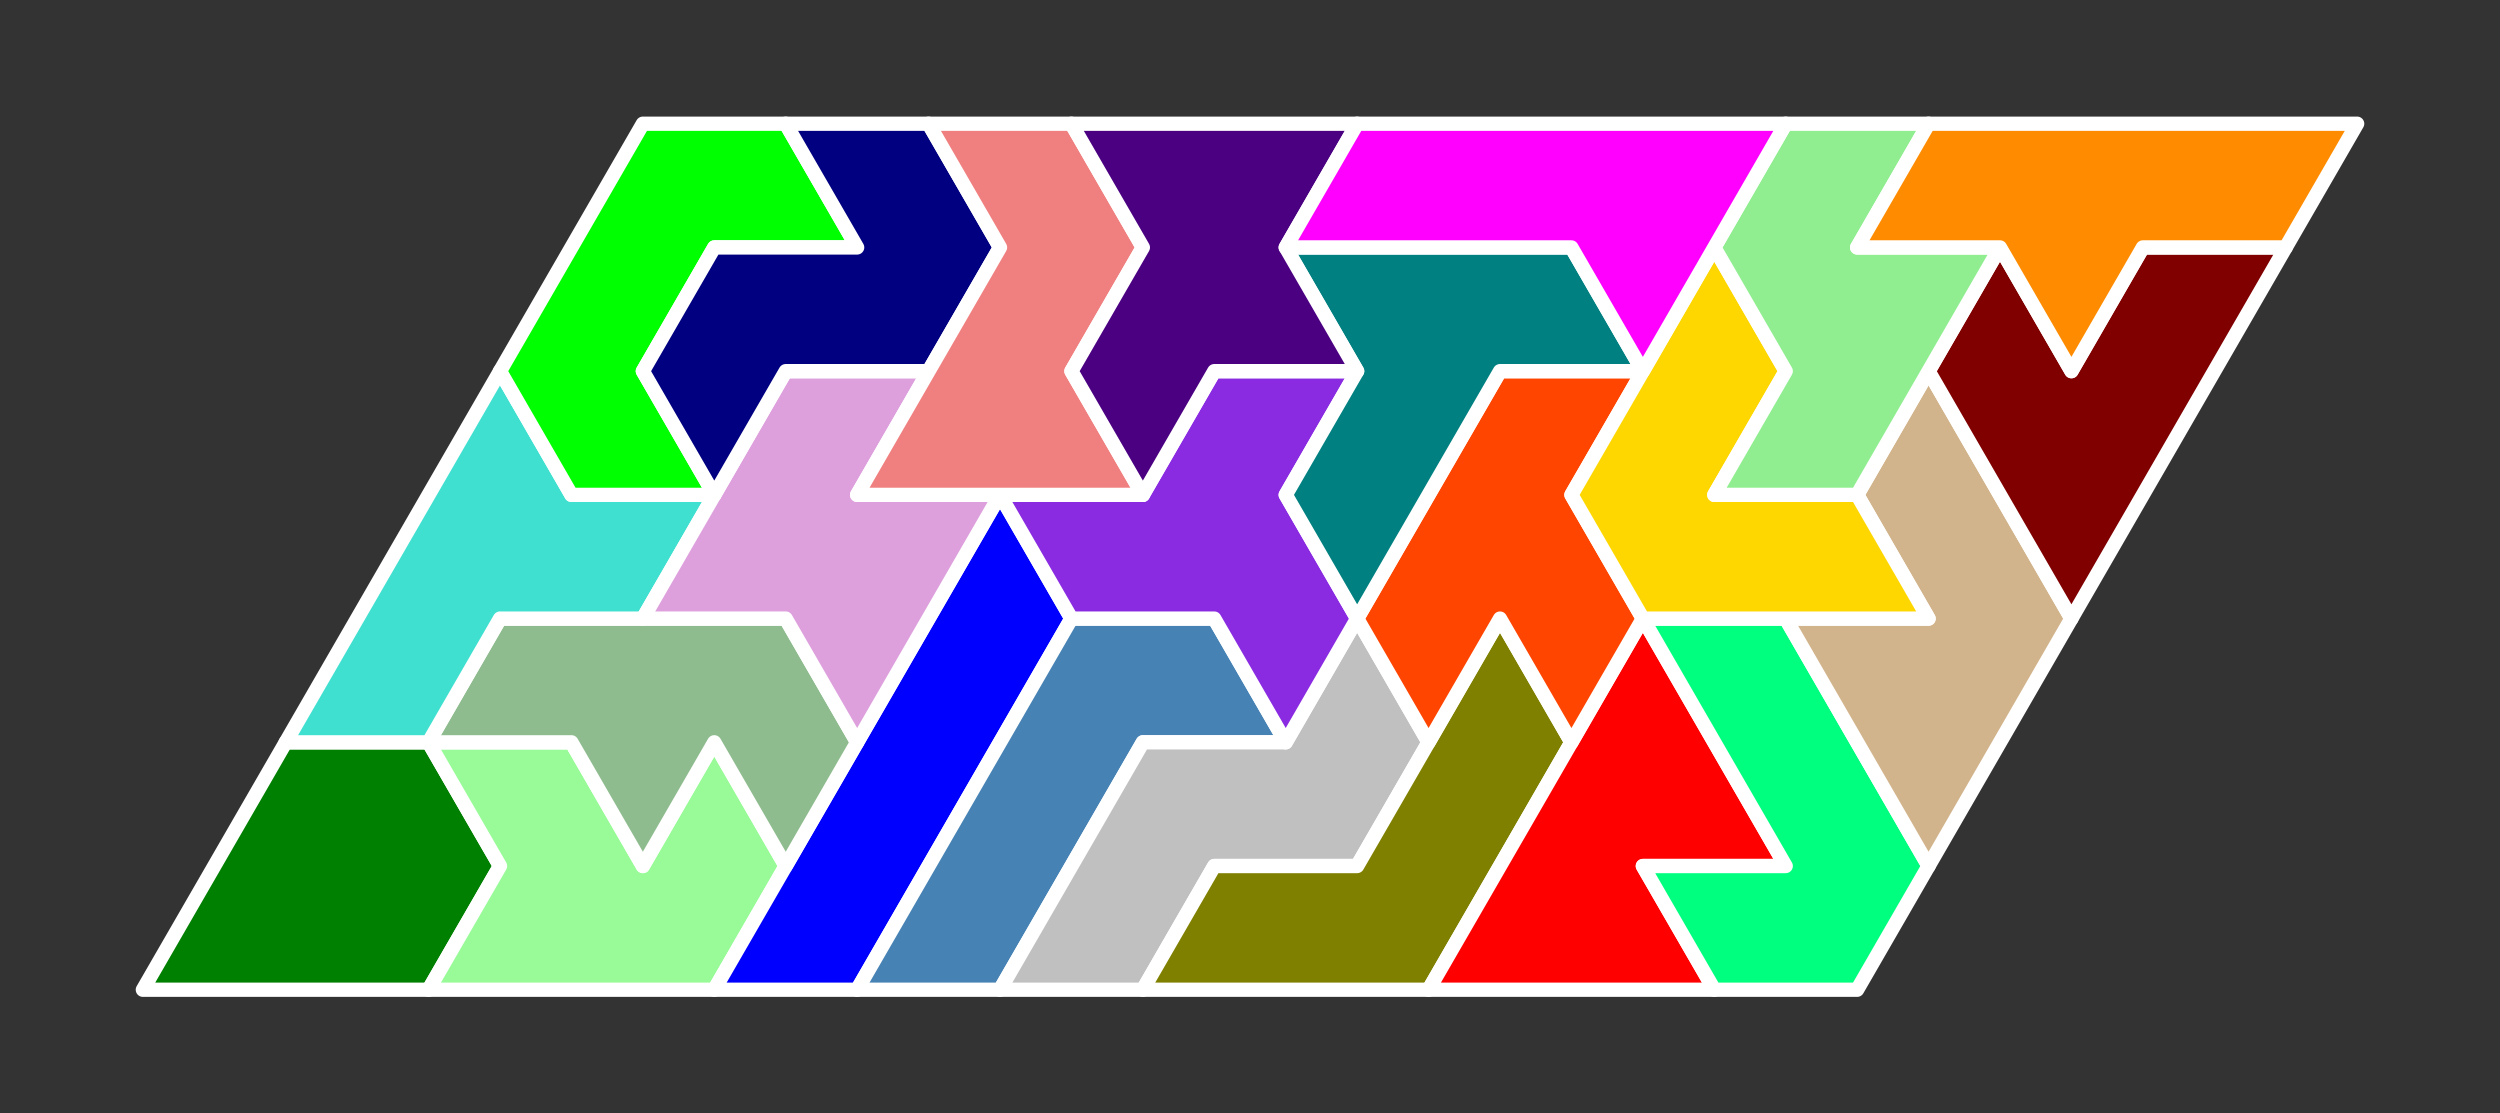 <?xml version="1.0" standalone="no"?>
<!-- Created by Polyform Puzzler (http://puzzler.sourceforge.net/) -->
<svg width="175.0" height="77.942" viewBox="0 0 175.0 77.942"
     xmlns="http://www.w3.org/2000/svg">
<rect x="0" y="0" width="175.0" height="77.942" fill="#333333" stroke="none"/>
<g>
<polygon fill="green" stroke="white"
         stroke-width="1" stroke-linejoin="round"
         points="10.000,69.282 30.000,69.282 35.000,60.622 30.000,51.962 20.000,51.962" />
<polygon fill="palegreen" stroke="white"
         stroke-width="1" stroke-linejoin="round"
         points="30.000,69.282 50.000,69.282 55.000,60.622 50.000,51.962 45.000,60.622 40.000,51.962 30.000,51.962 35.000,60.622" />
<polygon fill="blue" stroke="white"
         stroke-width="1" stroke-linejoin="round"
         points="50.000,69.282 60.000,69.282 75.000,43.301 70.000,34.641" />
<polygon fill="steelblue" stroke="white"
         stroke-width="1" stroke-linejoin="round"
         points="60.000,69.282 70.000,69.282 80.000,51.962 90.000,51.962 85.000,43.301 75.000,43.301" />
<polygon fill="silver" stroke="white"
         stroke-width="1" stroke-linejoin="round"
         points="70.000,69.282 80.000,69.282 85.000,60.622 95.000,60.622 100.000,51.962 95.000,43.301 90.000,51.962 80.000,51.962" />
<polygon fill="olive" stroke="white"
         stroke-width="1" stroke-linejoin="round"
         points="80.000,69.282 100.000,69.282 110.000,51.962 105.000,43.301 95.000,60.622 85.000,60.622" />
<polygon fill="red" stroke="white"
         stroke-width="1" stroke-linejoin="round"
         points="100.000,69.282 120.000,69.282 115.000,60.622 125.000,60.622 115.000,43.301" />
<polygon fill="springgreen" stroke="white"
         stroke-width="1" stroke-linejoin="round"
         points="115.000,60.622 120.000,69.282 130.000,69.282 135.000,60.622 125.000,43.301 115.000,43.301 125.000,60.622" />
<polygon fill="darkseagreen" stroke="white"
         stroke-width="1" stroke-linejoin="round"
         points="40.000,51.962 45.000,60.622 50.000,51.962 55.000,60.622 60.000,51.962 55.000,43.301 35.000,43.301 30.000,51.962" />
<polygon fill="tan" stroke="white"
         stroke-width="1" stroke-linejoin="round"
         points="130.000,51.962 135.000,60.622 145.000,43.301 135.000,25.981 130.000,34.641 135.000,43.301 125.000,43.301" />
<polygon fill="turquoise" stroke="white"
         stroke-width="1" stroke-linejoin="round"
         points="20.000,51.962 30.000,51.962 35.000,43.301 45.000,43.301 50.000,34.641 40.000,34.641 35.000,25.981" />
<polygon fill="plum" stroke="white"
         stroke-width="1" stroke-linejoin="round"
         points="55.000,43.301 60.000,51.962 70.000,34.641 60.000,34.641 65.000,25.981 55.000,25.981 45.000,43.301" />
<polygon fill="blueviolet" stroke="white"
         stroke-width="1" stroke-linejoin="round"
         points="85.000,43.301 90.000,51.962 95.000,43.301 90.000,34.641 95.000,25.981 85.000,25.981 80.000,34.641 70.000,34.641 75.000,43.301" />
<polygon fill="orangered" stroke="white"
         stroke-width="1" stroke-linejoin="round"
         points="95.000,43.301 100.000,51.962 105.000,43.301 110.000,51.962 115.000,43.301 110.000,34.641 115.000,25.981 105.000,25.981" />
<polygon fill="teal" stroke="white"
         stroke-width="1" stroke-linejoin="round"
         points="90.000,34.641 95.000,43.301 105.000,25.981 115.000,25.981 110.000,17.321 90.000,17.321 95.000,25.981" />
<polygon fill="gold" stroke="white"
         stroke-width="1" stroke-linejoin="round"
         points="110.000,34.641 115.000,43.301 135.000,43.301 130.000,34.641 120.000,34.641 125.000,25.981 120.000,17.321" />
<polygon fill="maroon" stroke="white"
         stroke-width="1" stroke-linejoin="round"
         points="140.000,34.641 145.000,43.301 160.000,17.321 150.000,17.321 145.000,25.981 140.000,17.321 135.000,25.981" />
<polygon fill="lime" stroke="white"
         stroke-width="1" stroke-linejoin="round"
         points="35.000,25.981 40.000,34.641 50.000,34.641 45.000,25.981 50.000,17.321 60.000,17.321 55.000,8.660 45.000,8.660" />
<polygon fill="navy" stroke="white"
         stroke-width="1" stroke-linejoin="round"
         points="45.000,25.981 50.000,34.641 55.000,25.981 65.000,25.981 70.000,17.321 65.000,8.660 55.000,8.660 60.000,17.321 50.000,17.321" />
<polygon fill="lightcoral" stroke="white"
         stroke-width="1" stroke-linejoin="round"
         points="60.000,34.641 80.000,34.641 75.000,25.981 80.000,17.321 75.000,8.660 65.000,8.660 70.000,17.321" />
<polygon fill="indigo" stroke="white"
         stroke-width="1" stroke-linejoin="round"
         points="75.000,25.981 80.000,34.641 85.000,25.981 95.000,25.981 90.000,17.321 95.000,8.660 75.000,8.660 80.000,17.321" />
<polygon fill="lightgreen" stroke="white"
         stroke-width="1" stroke-linejoin="round"
         points="120.000,34.641 130.000,34.641 140.000,17.321 130.000,17.321 135.000,8.660 125.000,8.660 120.000,17.321 125.000,25.981" />
<polygon fill="magenta" stroke="white"
         stroke-width="1" stroke-linejoin="round"
         points="110.000,17.321 115.000,25.981 125.000,8.660 95.000,8.660 90.000,17.321" />
<polygon fill="darkorange" stroke="white"
         stroke-width="1" stroke-linejoin="round"
         points="140.000,17.321 145.000,25.981 150.000,17.321 160.000,17.321 165.000,8.660 135.000,8.660 130.000,17.321" />
</g>
</svg>
